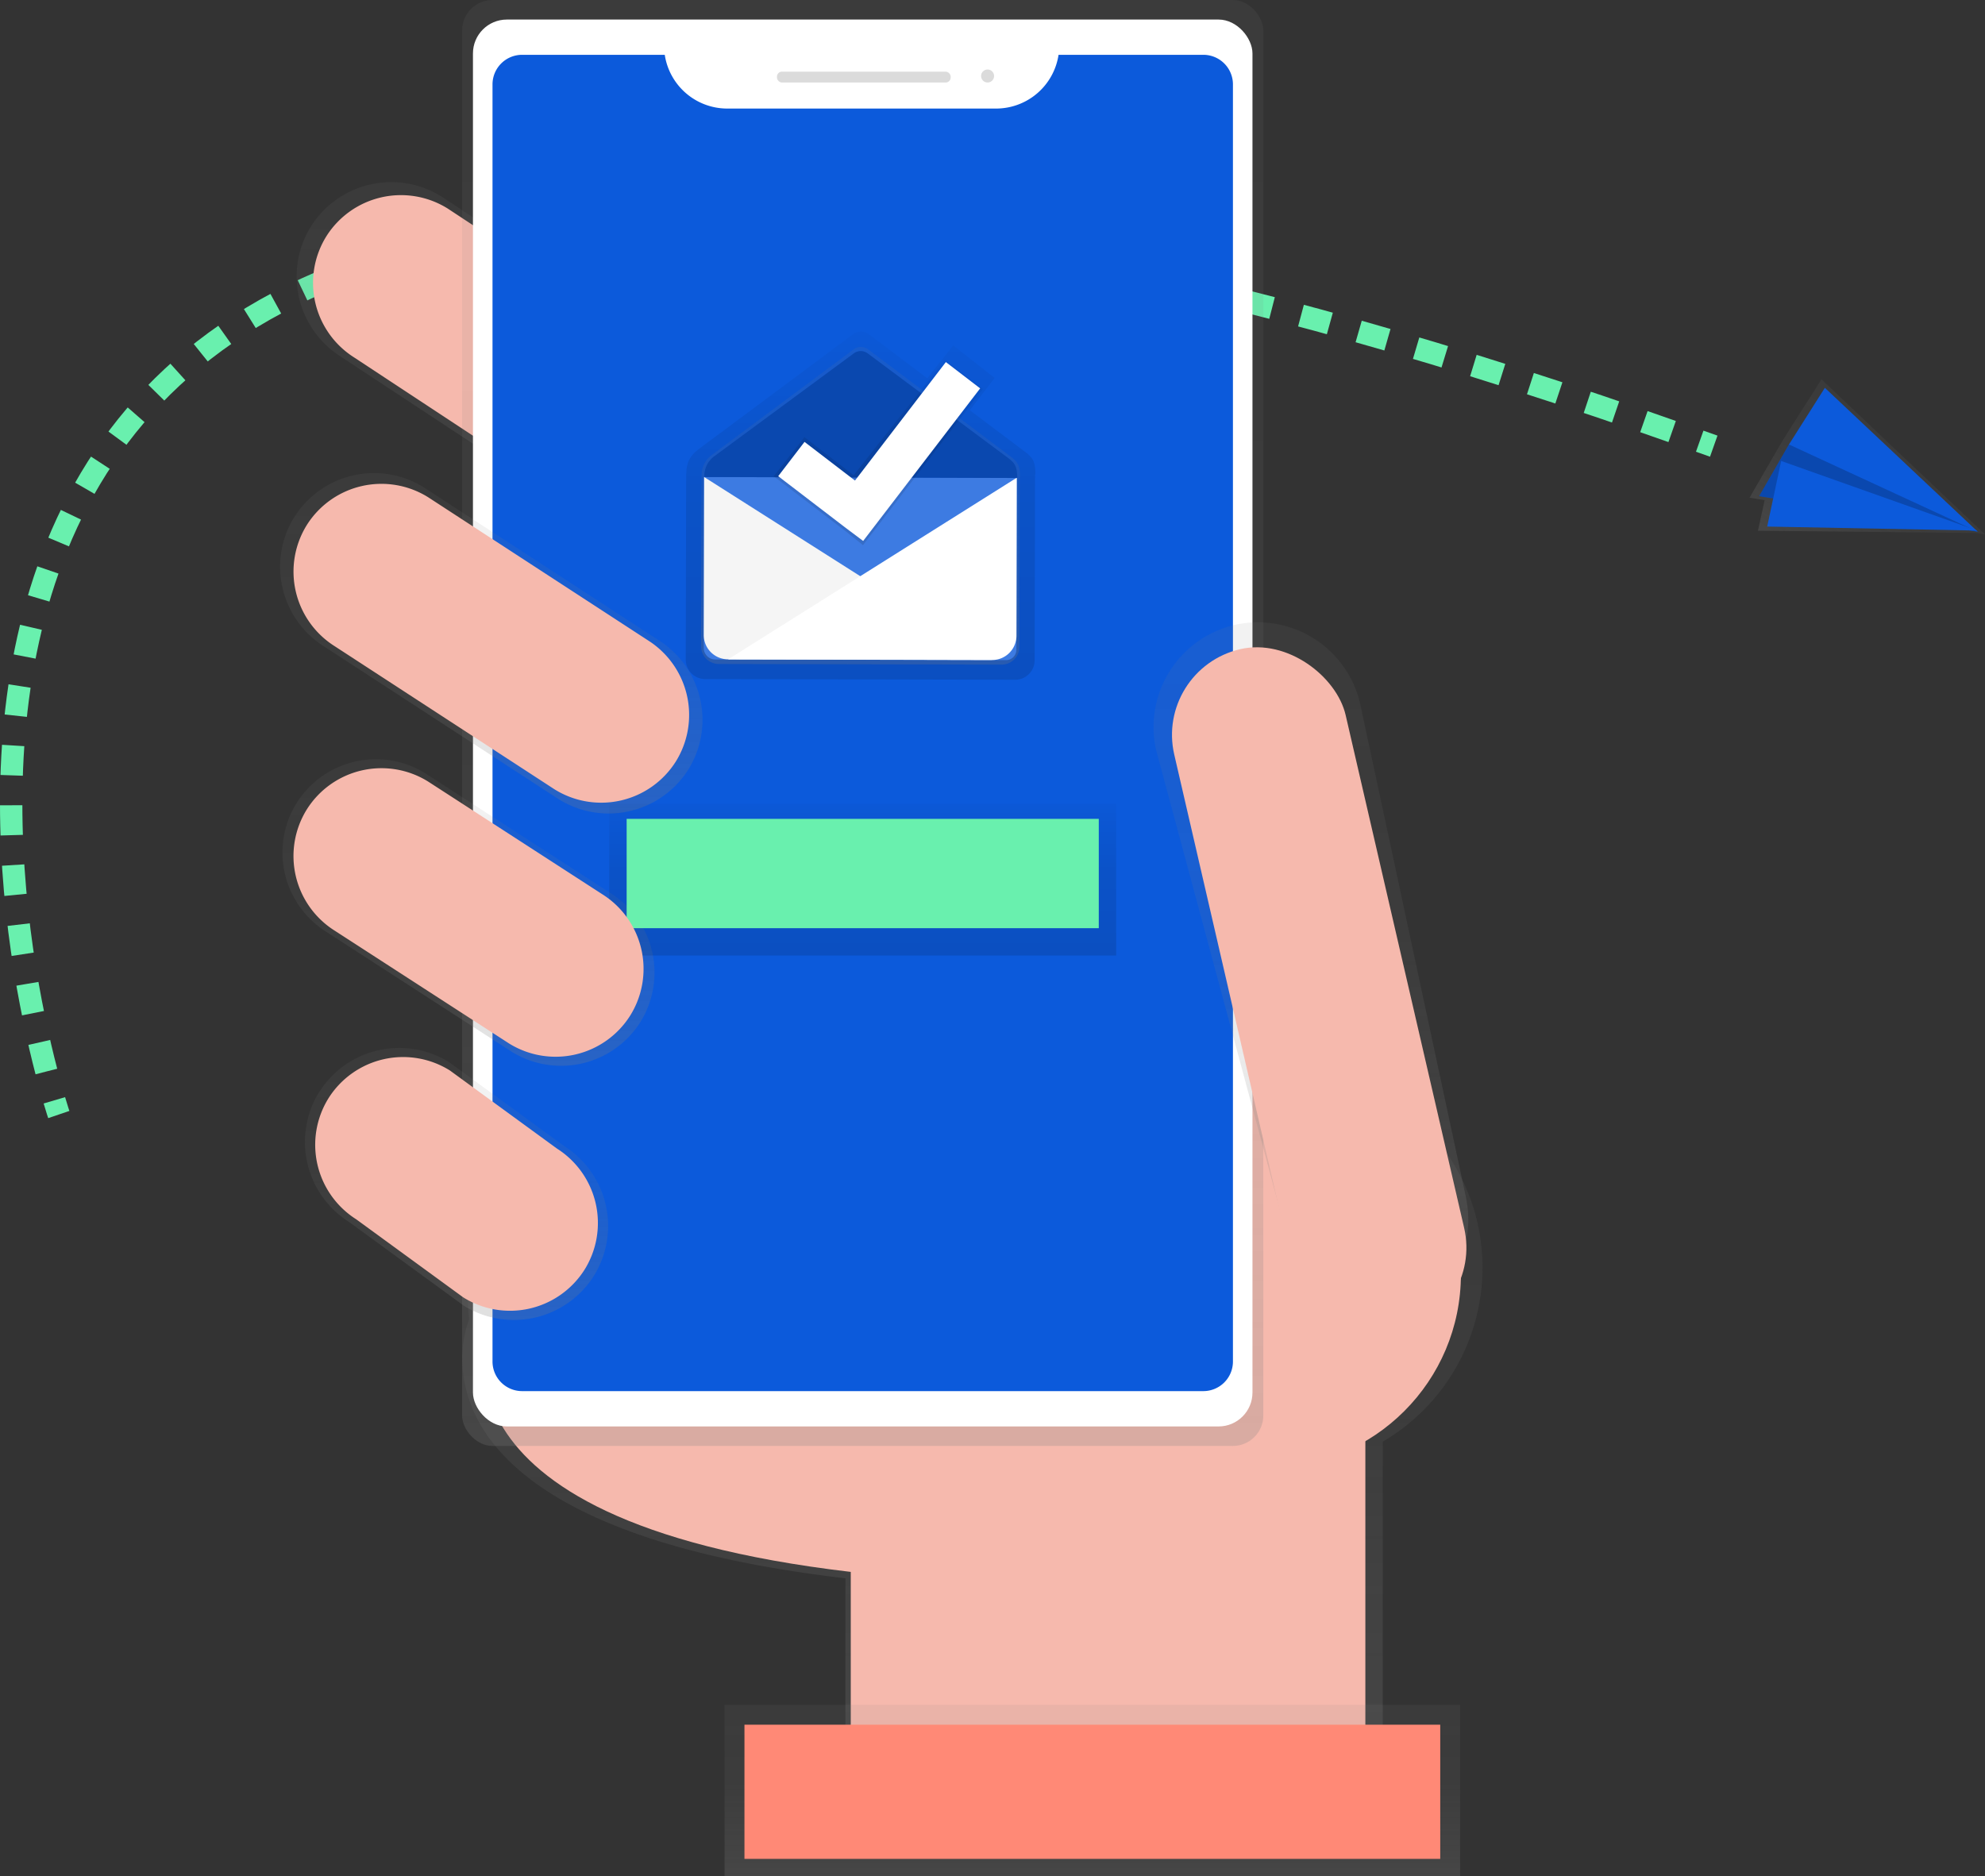 <svg data-name="Layer 1" xmlns="http://www.w3.org/2000/svg" xmlns:xlink="http://www.w3.org/1999/xlink" width="798.82" height="755.15"><rect width="100%" height="100%" fill="#333333" stroke="none"/><defs><linearGradient id="a" x1="589.65" y1="790.71" x2="589.65" y2="501.48" gradientTransform="translate(.01 -.01)" gradientUnits="userSpaceOnUse"><stop offset="0" stop-color="gray" stop-opacity=".25"/><stop offset=".54" stop-color="gray" stop-opacity=".12"/><stop offset="1" stop-color="gray" stop-opacity=".1"/></linearGradient><linearGradient id="c" x1="411.34" y1="295.04" x2="411.34" y2="145.7" xlink:href="#a"/><linearGradient id="d" x1="545.52" y1="654.39" x2="545.52" y2="72.43" gradientTransform="translate(-198.33 -72.44)" xlink:href="#a"/><linearGradient id="e" x1="725.88" y1="600.13" x2="725.88" y2="322.86" xlink:href="#a"/><linearGradient id="f" x1="637.94" y1="827.57" x2="637.94" y2="758.57" gradientTransform="translate(-198.33 -72.44)" xlink:href="#a"/><linearGradient id="b" x1="544.65" y1="346" x2="544.65" y2="205.86" gradientUnits="userSpaceOnUse"><stop offset="0" stop-opacity=".12"/><stop offset=".55" stop-opacity=".09"/><stop offset="1" stop-opacity=".02"/></linearGradient><linearGradient id="g" x1="544.65" y1="339.86" x2="544.65" y2="212" xlink:href="#a"/><linearGradient id="h" x1="551.34" y1="291.95" x2="551.34" y2="217.12" gradientTransform="rotate(.13 32405.658 -87007.424)" xlink:href="#b"/><linearGradient id="i" x1="396.05" y1="399.86" x2="396.05" y2="262.83" xlink:href="#a"/><linearGradient id="j" x1="386.87" y1="501.4" x2="386.87" y2="378" xlink:href="#a"/><linearGradient id="k" x1="382.07" y1="603.69" x2="382.07" y2="494.16" xlink:href="#a"/><linearGradient id="l" x1="347.18" y1="384.57" x2="347.18" y2="323.57" xlink:href="#b"/><linearGradient id="m" x1="958.8" y1="334.16" x2="958.8" y2="269.01" gradientTransform="rotate(32.36 1024.203 -101.538)" xlink:href="#a"/></defs><path d="M23.66 448.57s-.68-2-1.78-5.72" fill="none" stroke="#69f0ae" stroke-miterlimit="10" stroke-width="9"/><path d="M18.66 431.25c-24.31-93.6-100.1-524.98 659.66-255.68" fill="none" stroke="#69f0ae" stroke-miterlimit="10" stroke-width="9" stroke-dasharray="12.04 12.04"/><path d="M684.01 177.57l5.65 2" fill="none" stroke="#69f0ae" stroke-miterlimit="10" stroke-width="9"/><path d="M794.94 582.69a81.21 81.21 0 00-161-15.14l-249.59-6.77 2.74 42.88s-35.59 82.12 151.46 104v83h216.24v-138a81.16 81.16 0 0040.15-69.97z" transform="translate(-198.34 -72.43)" fill="url(#a)"/><path d="M197.32 533.03s-34.08 78.64 145.05 99.62v79.52h207.09v-210.6l-354.8-9.61z" fill="#f6b9ad"/><path d="M499.16 277.29a38.18 38.18 0 01-52.5 11.93l-111.19-73.27a38.18 38.18 0 01-11.93-52.5A38.18 38.18 0 01376 151.52l111.19 73.27a38.18 38.18 0 0111.97 52.5z" transform="translate(-198.34 -72.43)" fill="url(#c)"/><path d="M294.66 200.85a35.49 35.49 0 01-48.8 11.09l-103.39-68.11a35.49 35.49 0 01-11.09-48.8 35.49 35.49 0 0148.8-11.09l103.37 68.12a35.49 35.49 0 0111.11 48.79z" fill="#f6b9ad"/><circle cx="510.14" cy="512.94" r="77.77" fill="#f6b9ad"/><rect x="185.97" width="322.42" height="581.96" rx="12.25" ry="12.25" fill="url(#d)"/><rect x="190.33" y="7.87" width="313.7" height="566.24" rx="13.64" ry="13.64" fill="#fff"/><path d="M425.99 22.06a25.43 25.43 0 01-25.07 21.63H292.58a25.43 25.43 0 01-25.06-21.63h-57.4a11.91 11.91 0 00-11.92 11.91v514a11.91 11.91 0 0011.91 11.92h274.14a11.91 11.91 0 0011.92-11.91v-514a11.91 11.91 0 00-11.91-11.92z" fill="#0c5adb"/><rect x="312.67" y="28.84" width="69.91" height="4.37" rx="2" ry="2" fill="#dbdbdb"/><circle cx="397.43" cy="30.59" r="2.62" fill="#dbdbdb"/><path d="M758.76 599.08c-22.57 5.22-38.06-9.5-43.28-32.06l-51.86-192.56a42.24 42.24 0 0131.55-50.51 42.24 42.24 0 0150.51 31.55L788 553c5.22 22.6-6.68 40.86-29.24 46.08z" transform="translate(-198.34 -72.43)" fill="url(#e)"/><rect x="693.86" y="330.01" width="70.78" height="282.61" rx="35.39" ry="35.39" transform="rotate(-13.01 312.775 1304.98)" fill="#f6b9ad"/><path fill="url(#f)" d="M291.59 686.15h296v69h-296z"/><path fill="#ff8976" d="M299.59 694.15h280v54h-280z"/><path d="M611.56 254.81l-22.94-17.27 10-13-16.69-13.1-10.43 13.22-23.59-17.75a5.19 5.19 0 00-6.23 0l-62.53 46.55c-2.37 2-4.59 4.29-4.61 9.53h-.07l-.16 71.72v3.19a7.82 7.82 0 007.8 7.84h3.08l59.29.13 62.38.14a7.82 7.82 0 007.84-7.8l.17-74.78h.13c0-5.25-1.07-6.62-3.44-8.62z" transform="translate(-198.34 -72.43)" fill="url(#b)"/><path d="M608.84 264.52c0-4.78-1-6-3.14-7.85L547.63 213a4.74 4.74 0 00-5.69 0l-57.05 42.48a10.06 10.06 0 00-4.2 8.69h-.06l-.15 65.44v2.91a7.14 7.14 0 007.12 7.15h2.81l54.1.12 56.91.13a7.14 7.14 0 007.15-7.12l.15-68.23z" transform="translate(-198.34 -72.43)" fill="url(#g)"/><path d="M283.339 192.002l125.83.286-.158 69.23a4.18 4.18 0 01-4.19 4.17l-117-.266a4.61 4.61 0 01-4.599-4.62l.157-68.8z" fill="#0c5adb"/><path d="M283.339 192.002l125.83.286-.158 69.23a4.18 4.18 0 01-4.19 4.17l-117-.266a4.61 4.61 0 01-4.599-4.62l.157-68.8z" fill="#fff" opacity=".2"/><path d="M283.35 191.98l-.14 63.59a9.77 9.77 0 009.75 9.79l106.29.24" fill="#f5f5f5"/><path d="M409.19 192.26l-.14 63.63a9.77 9.77 0 01-9.79 9.75l-106.29-.24" fill="#fff"/><path d="M343.59 142.23l-56 41.3a9.75 9.75 0 00-4.13 8.45l125.89.4c0-4.65-1-5.87-3.08-7.63l-57.05-42.5a4.69 4.69 0 00-5.63-.02z" fill="#0c5adb"/><path d="M343.59 142.23l-56 41.3a9.75 9.75 0 00-4.13 8.45l125.89.4c0-4.65-1-5.87-3.08-7.63l-57.05-42.5a4.69 4.69 0 00-5.63-.02z" opacity=".2"/><path fill="url(#h)" d="M395.56 156.6l-15.23-11.94-36.81 46.62-19.78-15.34-12.39 15.75 28.79 21.99 7.14 5.73 48.28-62.81z"/><path fill="#fff" d="M394.44 156.31l-13.8-10.58-36.57 47.69-20.31-15.57-10.59 13.8 27.21 20.84 6.98 5.23 47.08-61.41z"/><path d="M475.28 382.24a37.9 37.9 0 01-52.11 11.84l-94.5-61.53a37.9 37.9 0 01-11.84-52.11 37.9 37.9 0 0152.11-11.84l94.5 61.53a37.9 37.9 0 0111.84 52.11z" transform="translate(-198.34 -72.43)" fill="url(#i)"/><path d="M271.92 306.57a35.49 35.49 0 01-48.8 11.09l-88.51-57.63a35.49 35.49 0 01-11.09-48.8 35.49 35.49 0 0148.8-11.09l88.51 57.63a35.49 35.49 0 0111.09 48.8z" fill="#f6b9ad"/><path d="M456 483.86a37.72 37.72 0 01-51.87 11.79l-74.58-48.25a37.72 37.72 0 01-11.79-51.87 37.72 37.72 0 0151.87-11.79L444.2 432a37.72 37.72 0 0111.8 51.86z" transform="translate(-198.34 -72.43)" fill="url(#j)"/><path d="M437.28 586a38.06 38.06 0 01-52.34 11.9l-46.19-33.7a38.06 38.06 0 01-11.9-52.34A38.06 38.06 0 01379.19 500l46.19 33.69a38.06 38.06 0 0111.9 52.31z" transform="translate(-198.34 -72.43)" fill="url(#k)"/><path d="M235.21 511.06a35.49 35.49 0 01-48.8 11.09l-43.07-31.42a35.49 35.49 0 01-11.09-48.8 35.49 35.49 0 0148.8-11.09l43.07 31.42a35.49 35.49 0 0111.09 48.8z" fill="#f6b9ad"/><path fill="url(#l)" d="M245.18 323.57h204v61h-204z"/><path fill="#69f0ae" d="M252.18 329.57h190v44h-190z"/><path fill="url(#m)" d="M795.23 214.52l3.59.56-.56-.53h.3l-.47-.16L733 152.66l-15.8 24.93-13.14 22.74 6.09.95-2.7 12.32 87.78.92z"/><path fill="#0c5adb" d="M719.93 178.89l-12 20.81 88 14.33-56.68-39.47-19.32 4.33z"/><path opacity=".2" d="M719.93 178.89l-12 20.81 88 14.33-56.68-39.47-19.32 4.33z"/><path fill="#0c5adb" d="M734.38 156.09l61.55 57.94-76-35.14 14.45-22.8z"/><path fill="#0c5adb" d="M711.17 211.93l84.52 1.61-78.9-28.02-5.62 26.41z"/><path d="M253.56 408.82a35.49 35.49 0 01-48.8 11.09l-70.16-45.4a35.49 35.49 0 01-11.09-48.8 35.49 35.49 0 0148.8-11.14l70.16 45.4a35.49 35.49 0 0111.09 48.85z" fill="#f6b9ad"/></svg>